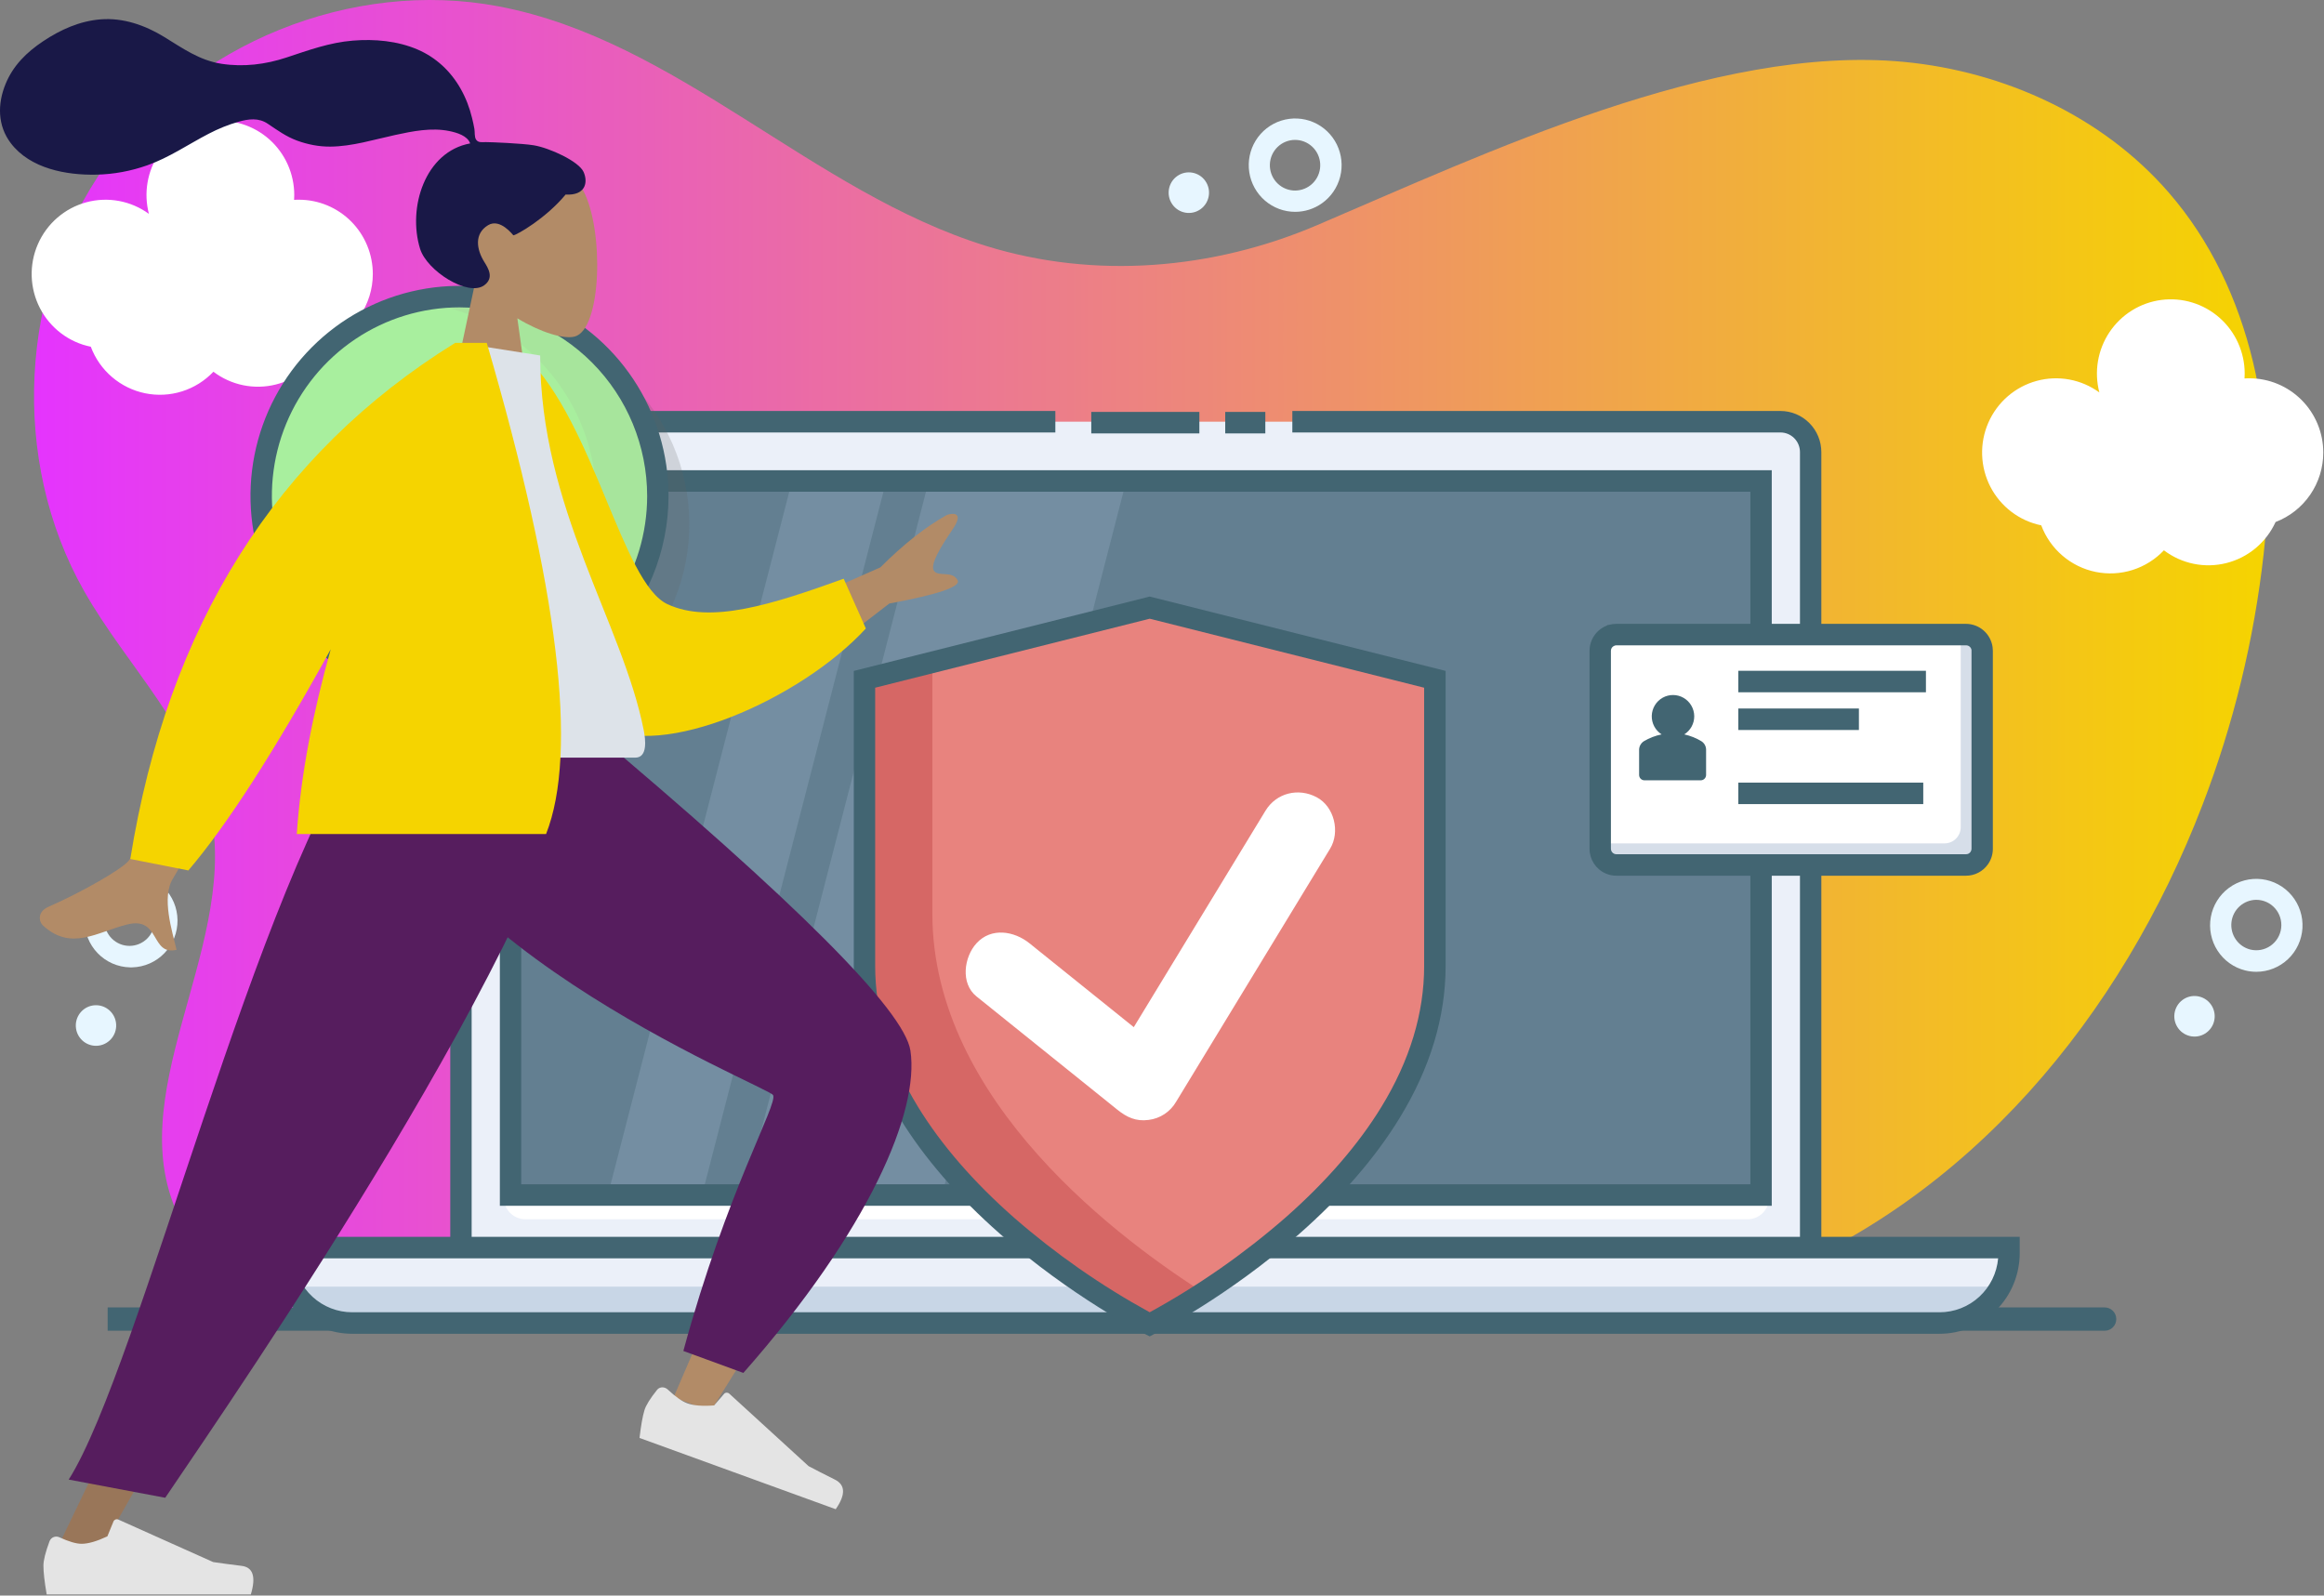 <svg width="702" height="482" viewBox="0 0 702 482" fill="none" xmlns="http://www.w3.org/2000/svg">
<rect x="0" y="0" width="702" height="482" fill="#808080" stroke="none"/>
<path d="M665.276 243.202C640.811 306.878 594.816 362.665 530.929 387.182C522.62 390.366 514.135 393.067 505.517 395.272C459.936 406.954 410.071 402.89 368.053 381.604C350.22 372.562 333.959 360.614 316.062 351.703C298.164 342.791 277.726 336.958 258.246 341.357C241.473 345.145 227.322 355.999 213.074 365.668C179.486 388.465 139.099 406.505 99.326 398.675C81.025 395.077 63.004 385.11 54.504 368.45C35.719 331.617 71.148 287.826 63.973 247.093C59.381 221.023 38.41 201.5 25.373 178.493C3.062 139.139 5.699 86.863 31.859 49.988C58.019 13.112 106.313 -6.449 150.591 1.917C204.586 12.122 245.408 58.056 297.911 74.31C330.746 84.466 366.395 81.436 397.755 68.06C448.423 46.443 518.032 13.29 575.051 18.691C605.372 21.564 635.111 35.091 655.124 58.191C680.423 87.35 688.007 128.75 683.787 167.2C680.891 193.228 674.669 218.773 665.276 243.202Z" fill="url(#paint0_linear_124_217)"/>
<path d="M681.553 293.567C680.428 293.565 679.308 293.429 678.216 293.161C674.76 292.307 671.762 290.16 669.83 287.158C667.897 284.156 667.176 280.526 667.816 277.008C668.452 273.49 670.406 270.35 673.269 268.229C676.133 266.108 679.696 265.167 683.227 265.596C686.758 266.025 689.993 267.794 692.27 270.54C694.552 273.286 695.699 276.803 695.489 280.373C695.274 283.942 693.713 287.295 691.124 289.748C688.534 292.199 685.111 293.566 681.553 293.567ZM681.553 271.825C679.701 271.833 677.92 272.52 676.536 273.757C675.153 274.995 674.27 276.697 674.05 278.544C673.834 280.392 674.292 282.256 675.347 283.786C676.396 285.316 677.968 286.406 679.766 286.852C680.805 287.103 681.887 287.13 682.942 286.931C683.991 286.732 684.987 286.312 685.865 285.698C686.742 285.083 687.485 284.289 688.034 283.367C688.583 282.445 688.938 281.416 689.062 280.348C689.191 279.281 689.089 278.197 688.771 277.171C688.454 276.145 687.921 275.198 687.21 274.392C686.5 273.587 685.633 272.942 684.654 272.5C683.679 272.058 682.624 271.828 681.553 271.825Z" fill="#E7F6FF"/>
<path d="M668.812 308.453C669.604 305.163 667.596 301.848 664.323 301.05C661.045 300.253 657.751 302.273 656.954 305.564C656.163 308.854 658.171 312.169 661.449 312.966C664.721 313.764 668.016 311.743 668.812 308.453Z" fill="#E7F6FF"/>
<path d="M39.272 292.23C35.575 292.149 32.059 290.605 29.487 287.934C26.916 285.263 25.496 281.679 25.536 277.962C25.577 274.245 27.074 270.694 29.703 268.08C32.332 265.466 35.881 263.999 39.579 263.999C43.277 263.999 46.826 265.466 49.455 268.08C52.084 270.694 53.581 274.245 53.621 277.962C53.662 281.679 52.242 285.263 49.67 287.934C47.099 290.605 43.583 292.149 39.886 292.23H39.272ZM39.272 270.494H38.954C36.958 270.538 35.059 271.371 33.669 272.814C32.28 274.256 31.513 276.192 31.535 278.199C31.556 280.207 32.365 282.125 33.785 283.536C35.205 284.949 37.121 285.74 39.119 285.74C41.116 285.74 43.032 284.949 44.452 283.536C45.872 282.125 46.681 280.207 46.702 278.199C46.724 276.192 45.957 274.256 44.568 272.814C43.179 271.371 41.28 270.538 39.283 270.494H39.272Z" fill="#E7F6FF"/>
<path d="M29.259 315.921C32.624 315.775 35.234 312.915 35.089 309.532C34.944 306.149 32.098 303.525 28.733 303.671C25.368 303.817 22.758 306.678 22.903 310.06C23.048 313.443 25.894 316.067 29.259 315.921Z" fill="#E7F6FF"/>
<path d="M391.241 63.992C387.89 63.994 384.649 62.791 382.103 60.6C379.558 58.409 377.878 55.374 377.366 52.044C376.854 48.715 377.545 45.312 379.313 42.45C381.081 39.589 383.81 37.458 387.006 36.444C390.201 35.429 393.653 35.599 396.735 36.921C399.817 38.244 402.327 40.632 403.809 43.653C405.291 46.674 405.649 50.129 404.817 53.392C403.984 56.656 402.018 59.511 399.272 61.443C396.918 63.099 394.115 63.988 391.241 63.992ZM391.198 42.261C389.237 42.259 387.351 43.018 385.934 44.379C384.515 45.74 383.675 47.599 383.587 49.569C383.498 51.538 384.17 53.465 385.46 54.949C386.751 56.432 388.562 57.358 390.515 57.533C392.468 57.708 394.413 57.118 395.944 55.887C397.475 54.656 398.475 52.879 398.734 50.925C398.994 48.971 398.494 46.992 397.337 45.4C396.181 43.808 394.458 42.726 392.527 42.38C392.089 42.301 391.644 42.262 391.198 42.261Z" fill="#E7F6FF"/>
<path d="M362.608 63.219C365.366 61.275 366.033 57.452 364.1 54.679C362.166 51.907 358.362 51.236 355.605 53.18C352.847 55.124 352.179 58.947 354.113 61.719C356.047 64.492 359.85 65.163 362.608 63.219Z" fill="#E7F6FF"/>
<path d="M701.781 136.714C701.781 130.764 699.429 125.058 695.247 120.851C691.059 116.644 685.386 114.28 679.465 114.28C678.969 114.28 678.48 114.28 677.995 114.329C678.027 113.842 678.044 113.35 678.044 112.852C678.044 109.663 677.365 106.512 676.057 103.607C674.749 100.702 672.844 98.111 670.459 96.006C668.075 93.901 665.276 92.33 662.24 91.4C659.209 90.469 656.012 90.199 652.869 90.607C649.72 91.016 646.7 92.094 643.998 93.77C641.301 95.445 638.987 97.68 637.216 100.324C635.445 102.969 634.255 105.963 633.722 109.106C633.195 112.25 633.335 115.471 634.142 118.555C631.445 116.589 628.345 115.254 625.067 114.65C621.789 114.046 618.419 114.187 615.206 115.063C611.987 115.939 609.01 117.527 606.48 119.712C603.956 121.897 601.948 124.622 600.608 127.689C599.268 130.755 598.627 134.084 598.735 137.431C598.842 140.779 599.693 144.06 601.221 147.034C602.756 150.008 604.93 152.599 607.589 154.618C610.248 156.636 613.322 158.031 616.589 158.699C617.924 162.253 620.131 165.408 623.011 167.869C625.885 170.331 629.335 172.017 633.039 172.771C636.742 173.525 640.574 173.321 644.181 172.179C647.782 171.037 651.038 168.994 653.644 166.242C656.308 168.263 659.387 169.658 662.66 170.324C665.932 170.989 669.307 170.909 672.542 170.089C675.783 169.269 678.792 167.729 681.359 165.584C683.927 163.438 685.978 160.742 687.372 157.692C691.608 156.078 695.252 153.207 697.825 149.46C700.403 145.713 701.781 141.268 701.781 136.714Z" fill="white"/>
<path d="M112.616 82.789C112.619 79.841 112.044 76.922 110.924 74.198C109.804 71.474 108.161 68.999 106.089 66.913C104.017 64.828 101.556 63.173 98.848 62.044C96.14 60.915 93.236 60.334 90.304 60.333C89.809 60.333 89.319 60.333 88.835 60.382C88.867 59.895 88.883 59.403 88.883 58.905C88.883 55.716 88.206 52.564 86.898 49.659C85.591 46.755 83.682 44.163 81.3 42.058C78.917 39.953 76.116 38.383 73.082 37.452C70.048 36.522 66.852 36.251 63.707 36.66C60.561 37.069 57.538 38.147 54.839 39.822C52.141 41.498 49.828 43.732 48.057 46.377C46.285 49.022 45.094 52.015 44.564 55.159C44.034 58.302 44.176 61.524 44.982 64.608C42.285 62.642 39.184 61.307 35.907 60.703C32.63 60.098 29.26 60.239 26.044 61.116C22.828 61.992 19.848 63.58 17.323 65.765C14.797 67.95 12.791 70.675 11.45 73.742C10.109 76.807 9.469 80.137 9.575 83.484C9.681 86.832 10.532 90.113 12.064 93.087C13.597 96.061 15.772 98.652 18.431 100.671C21.09 102.689 24.164 104.083 27.429 104.752C28.763 108.302 30.972 111.455 33.848 113.914C36.724 116.372 40.174 118.058 43.875 118.811C47.575 119.565 51.406 119.362 55.007 118.222C58.609 117.083 61.864 115.043 64.467 112.295C67.131 114.316 70.212 115.71 73.483 116.377C76.754 117.042 80.133 116.962 83.369 116.142C86.605 115.321 89.617 113.782 92.183 111.637C94.749 109.491 96.803 106.794 98.195 103.745C102.43 102.134 106.076 99.267 108.652 95.524C111.228 91.781 112.61 87.339 112.616 82.789Z" fill="white"/>
<path d="M523.172 401.998H202.093V394.963H523.172C524.1 394.963 524.99 395.334 525.646 395.993C526.302 396.653 526.671 397.548 526.671 398.481C526.671 399.413 526.302 400.308 525.646 400.967C524.99 401.627 524.1 401.998 523.172 401.998Z" fill="#426572"/>
<path d="M187.732 401.998H168.102C167.174 401.998 166.284 401.627 165.628 400.967C164.972 400.308 164.603 399.413 164.603 398.481C164.603 397.548 164.972 396.653 165.628 395.993C166.284 395.334 167.174 394.963 168.102 394.963H187.732C188.66 394.963 189.55 395.334 190.206 395.993C190.862 396.653 191.231 397.548 191.231 398.481C191.231 399.413 190.862 400.308 190.206 400.967C189.55 401.627 188.66 401.998 187.732 401.998Z" fill="#426572"/>
<path d="M155.361 401.998H149.106C148.179 401.998 147.289 401.627 146.633 400.967C145.976 400.308 145.608 399.413 145.608 398.481C145.608 397.548 145.976 396.653 146.633 395.993C147.289 395.334 148.179 394.963 149.106 394.963H155.361C156.289 394.963 157.179 395.334 157.835 395.993C158.491 396.653 158.86 397.548 158.86 398.481C158.86 399.413 158.491 400.308 157.835 400.967C157.179 401.627 156.289 401.998 155.361 401.998Z" fill="#426572"/>
<path d="M635.757 401.998H537.07V394.963H635.757C636.683 394.963 637.576 395.334 638.233 395.993C638.89 396.653 639.256 397.548 639.256 398.481C639.256 399.413 638.89 400.308 638.233 400.967C637.576 401.627 636.683 401.998 635.757 401.998Z" fill="#426572"/>
<path d="M131.212 401.998H32.52V394.963H131.212C132.14 394.963 133.03 395.334 133.687 395.993C134.343 396.653 134.711 397.548 134.711 398.481C134.711 399.413 134.343 400.308 133.687 400.967C133.03 401.627 132.14 401.998 131.212 401.998Z" fill="#426572"/>
<path d="M146.43 127.397H539.762C540.706 127.397 541.641 127.584 542.514 127.947C543.386 128.31 544.179 128.842 544.847 129.514C545.515 130.185 546.044 130.982 546.406 131.859C546.767 132.736 546.953 133.676 546.953 134.626V385.429H139.239V134.626C139.239 133.676 139.425 132.736 139.786 131.859C140.148 130.982 140.678 130.185 141.345 129.514C142.013 128.842 142.806 128.31 143.679 127.947C144.551 127.584 145.486 127.397 146.43 127.397Z" fill="#EBF0F9"/>
<path d="M532.771 145.301H155.028V362.226H532.771V145.301Z" fill="#637F91"/>
<path d="M152.206 361.821H534.379C534.379 363.543 533.698 365.195 532.487 366.412C531.276 367.63 529.633 368.314 527.919 368.314H158.665C156.952 368.314 155.309 367.63 154.098 366.412C152.886 365.195 152.206 363.543 152.206 361.821Z" fill="white"/>
<g opacity="0.5">
<path opacity="0.5" d="M267.902 144.491L211.427 363.451H182.984L239.46 144.491H267.902Z" fill="#A7BCD5"/>
<path opacity="0.5" d="M340.401 144.491L283.92 363.451H224.279L280.755 144.491H340.401Z" fill="#A7BCD5"/>
</g>
<path d="M550.166 388.676H136.009V151.995C136.018 144.613 138.939 137.535 144.132 132.315C149.324 127.095 156.365 124.159 163.709 124.15H318.785V130.643H163.709C158.078 130.65 152.679 132.902 148.697 136.905C144.716 140.907 142.475 146.335 142.468 151.995V382.183H543.707V136.558C543.706 134.989 543.085 133.486 541.982 132.377C540.879 131.268 539.384 130.645 537.824 130.643H390.37V124.15H537.824C541.094 124.16 544.228 125.471 546.541 127.795C548.853 130.12 550.156 133.27 550.166 136.558V388.676Z" fill="#426572"/>
<path d="M87.817 377.686H609.285V379.375C609.285 384.971 607.072 390.339 603.137 394.296C599.197 398.254 593.858 400.477 588.292 400.477H108.81C103.242 400.477 97.903 398.254 93.966 394.296C90.029 390.339 87.817 384.971 87.817 379.375V377.686Z" fill="#EBF0F9"/>
<path opacity="0.5" d="M606.62 388.687C605.474 391.681 603.45 394.256 600.818 396.072C598.186 397.888 595.069 398.86 591.877 398.859H101.99C98.799 398.86 95.681 397.888 93.049 396.072C90.417 394.256 88.394 391.681 87.247 388.687H606.62Z" fill="#A7BCD5"/>
<path d="M585.865 402.923H106.383C99.961 402.915 93.804 400.348 89.264 395.783C84.723 391.218 82.168 385.029 82.161 378.573V373.639H610.087V378.573C610.081 385.029 607.525 391.218 602.987 395.783C598.444 400.348 592.286 402.915 585.865 402.923ZM88.69 380.126C89.078 384.576 91.111 388.717 94.387 391.734C97.663 394.752 101.946 396.425 106.389 396.424H585.87C590.316 396.425 594.595 394.752 597.873 391.734C601.146 388.717 603.181 384.576 603.568 380.126H88.69Z" fill="#426572"/>
<path d="M535.187 364.256H150.99V142.055H535.187V364.256ZM157.444 357.763H528.728V148.548H157.45L157.444 357.763Z" fill="#426572"/>
<path d="M599.569 197.399V257.228C599.564 258.516 599.047 259.75 598.142 260.661C597.233 261.573 596.006 262.089 594.724 262.097H489.041C488.363 262.098 487.691 261.955 487.071 261.675C486.211 261.294 485.48 260.669 484.967 259.878C484.454 259.086 484.18 258.161 484.181 257.217V197.399C484.179 196.412 484.476 195.447 485.031 194.634C485.587 193.82 486.375 193.195 487.292 192.843C487.845 192.627 488.433 192.516 489.025 192.518H594.692C595.866 192.521 596.996 192.948 597.879 193.72C598.761 194.492 599.337 195.557 599.504 196.722C599.542 196.946 599.564 197.172 599.569 197.399Z" fill="white"/>
<path d="M598.761 195.769V255.598C598.756 256.887 598.239 258.121 597.335 259.032C596.425 259.944 595.198 260.459 593.917 260.468H488.234C487.555 260.47 486.883 260.326 486.264 260.046C485.404 259.665 484.673 259.04 484.159 258.249C483.646 257.457 483.373 256.532 483.373 255.587V254.776H587.425C588.707 254.767 589.934 254.251 590.843 253.34C591.748 252.429 592.265 251.195 592.27 249.906V190.889H593.885C595.058 190.892 596.188 191.319 597.071 192.091C597.954 192.863 598.53 193.928 598.697 195.093C598.735 195.316 598.756 195.543 598.761 195.769Z" fill="#D6DEE9"/>
<path d="M593.901 264.543H488.234C487.098 264.545 485.975 264.303 484.94 263.834C483.511 263.196 482.298 262.155 481.446 260.837C480.595 259.519 480.142 257.982 480.144 256.41V196.587C480.152 194.979 480.631 193.409 481.521 192.073C482.411 190.738 483.674 189.695 485.149 189.076L485.688 188.784H485.946C486.682 188.567 487.445 188.457 488.212 188.46H593.879C595.828 188.467 597.706 189.177 599.181 190.461C600.651 191.745 601.609 193.518 601.889 195.456C601.943 195.83 601.97 196.208 601.97 196.587V256.416C601.975 258.106 601.447 259.754 600.468 261.129C599.72 262.18 598.735 263.038 597.593 263.632C596.452 264.226 595.187 264.538 593.901 264.543ZM487.265 195.283C487.06 195.433 486.893 195.63 486.778 195.858C486.663 196.085 486.603 196.337 486.603 196.592V256.416C486.602 256.733 486.694 257.043 486.868 257.309C487.04 257.574 487.288 257.783 487.577 257.909C487.783 258.003 488.008 258.05 488.234 258.05H593.901C594.165 258.049 594.418 257.985 594.649 257.864C594.881 257.742 595.08 257.567 595.225 257.352C595.424 257.077 595.526 256.748 595.526 256.41V196.587C595.532 196.518 595.532 196.449 595.526 196.381C595.478 195.986 595.284 195.624 594.988 195.361C594.692 195.097 594.31 194.95 593.912 194.947H488.234C488.083 194.947 487.932 194.968 487.787 195.012L487.265 195.283Z" fill="#426572"/>
<path d="M513.924 223.912C512.323 222.948 510.578 222.252 508.757 221.85C509.686 221.268 510.451 220.456 510.979 219.491C511.507 218.527 511.78 217.442 511.771 216.342C511.76 215.224 511.46 214.128 510.901 213.162C510.341 212.195 509.542 211.392 508.581 210.83C507.619 210.268 506.529 209.967 505.417 209.956C504.305 209.945 503.209 210.225 502.237 210.768C501.265 211.311 500.45 212.1 499.873 213.055C499.295 214.01 498.974 215.099 498.941 216.217C498.909 217.335 499.166 218.441 499.687 219.429C500.208 220.416 500.977 221.251 501.915 221.85C500.017 222.232 498.197 222.934 496.533 223.928C496.123 224.196 495.783 224.556 495.537 224.979C495.291 225.403 495.147 225.879 495.117 226.368V234.101C495.117 234.531 495.287 234.944 495.59 235.248C495.893 235.553 496.303 235.724 496.732 235.724H513.736C514.164 235.724 514.574 235.553 514.877 235.248C515.18 234.944 515.351 234.531 515.351 234.101V226.357C515.328 225.864 515.186 225.383 514.938 224.957C514.69 224.531 514.341 224.172 513.924 223.912Z" fill="#426572"/>
<path d="M581.757 202.636H525.077V209.129H581.757V202.636Z" fill="#426572"/>
<path d="M561.513 214.031H525.077V220.524H561.513V214.031Z" fill="#426572"/>
<path d="M580.95 236.416H525.077V242.91H580.95V236.416Z" fill="#426572"/>
<path d="M349.008 400.082C349.008 400.082 435.164 356.794 435.164 291.825V205.212L349.008 183.568L262.852 205.212V291.82C262.852 356.778 349.008 400.082 349.008 400.082Z" fill="#E8837E"/>
<path d="M366.089 392.106C360.553 395.776 354.834 399.161 348.955 402.246C348.955 402.246 262.8 358.958 262.8 293.983V207.376L281.639 202.641V276.062C281.639 332.661 338.556 374.98 366.089 392.106Z" fill="#D66765"/>
<path d="M347.286 403.707L345.843 402.982C344.95 402.533 323.682 391.754 302.082 372.751C289.33 361.534 279.157 349.792 271.841 337.839C262.589 322.726 257.9 307.246 257.9 291.846V202.679L347.286 180.213L348.071 180.407L436.671 202.673V291.819C436.671 307.246 431.983 322.726 422.73 337.812C415.415 349.765 405.241 361.507 392.49 372.724C370.889 391.727 349.622 402.484 348.728 402.955L347.286 403.707ZM264.359 207.749V291.819C264.359 306.023 268.725 320.362 277.343 334.436C284.34 345.831 294.072 357.08 306.334 367.865C318.922 378.837 332.652 388.411 347.286 396.418C361.96 388.386 375.726 378.781 388.345 367.773C400.58 356.994 410.312 345.761 417.266 334.398C425.879 320.329 430.185 306.028 430.185 291.846V207.749L347.286 186.906L264.359 207.749Z" fill="#426572"/>
<path d="M294.952 300.996L332.179 330.935L337.465 335.188C340.382 337.536 343.149 338.829 346.96 338.315C348.657 338.109 350.283 337.514 351.715 336.576C353.147 335.638 354.345 334.382 355.217 332.904L395.964 265.933L401.777 256.383C404.867 251.307 403.048 243.661 397.724 240.837C392.218 237.91 385.554 239.495 382.26 244.911L341.512 311.877L335.699 321.428L353.462 319.128L316.246 289.2L310.96 284.947C306.352 281.241 299.414 280.077 294.973 284.947C291.205 289.07 290.043 297.051 294.973 301.018L294.952 300.996Z" fill="white"/>
<path opacity="0.2" d="M201.189 186.679C204.951 179.58 207.261 171.796 207.982 163.786C208.703 155.775 207.82 147.701 205.387 140.038C202.953 132.376 199.017 125.282 193.811 119.173C188.606 113.066 182.236 108.067 175.077 104.474C167.919 100.881 160.117 98.765 152.132 98.252C144.147 97.739 136.141 98.839 128.586 101.487C121.03 104.135 114.08 108.277 108.143 113.669C102.206 119.062 97.403 125.595 94.019 132.883C89.346 141.706 86.929 151.559 86.988 161.554C87.047 171.549 89.579 181.373 94.356 190.139C99.133 198.906 106.005 206.339 114.353 211.77C122.7 217.201 132.261 220.459 142.173 221.25C140.443 221.661 138.687 221.994 136.904 222.251C146.287 223.61 155.857 222.713 164.828 219.631C173.799 216.55 181.914 211.372 188.508 204.524C193.783 199.404 198.081 193.356 201.189 186.679Z" fill="#606060"/>
<path d="M140.235 207.187C173.322 207.187 200.145 180.224 200.145 146.963C200.145 113.702 173.322 86.739 140.235 86.739C107.148 86.739 80.326 113.702 80.326 146.963C80.326 180.224 107.148 207.187 140.235 207.187Z" fill="#A8EF9E"/>
<path d="M197.285 151.264C197.284 159.898 195.435 168.432 191.865 176.285C188.295 184.139 183.087 191.129 176.594 196.782C170.101 202.434 162.474 206.617 154.232 209.047C145.99 211.477 137.324 212.097 128.823 210.866C143.078 208.794 156.114 201.629 165.543 190.682C174.971 179.735 180.161 165.741 180.161 151.261C180.161 136.782 174.971 122.787 165.543 111.84C156.114 100.893 143.078 93.728 128.823 91.657C137.325 90.424 145.992 91.043 154.235 93.473C162.479 95.903 170.106 100.087 176.6 105.741C183.093 111.394 188.302 118.385 191.872 126.239C195.442 134.094 197.29 142.628 197.291 151.264H197.285Z" fill="#A7E59C"/>
<path d="M138.809 213.295C126.321 213.297 114.112 209.575 103.729 202.601C93.344 195.627 85.251 185.714 80.472 174.116C75.692 162.518 74.441 149.756 76.877 137.444C79.313 125.131 85.327 113.821 94.157 104.944C102.988 96.068 114.238 90.022 126.487 87.573C138.735 85.125 151.431 86.382 162.968 91.187C174.506 95.991 184.367 104.127 191.304 114.566C198.242 125.004 201.944 137.276 201.943 149.83C201.923 166.656 195.265 182.787 183.429 194.685C171.593 206.583 155.547 213.275 138.809 213.295ZM138.809 92.853C127.598 92.852 116.639 96.193 107.318 102.453C97.996 108.713 90.731 117.611 86.439 128.022C82.149 138.433 81.025 149.89 83.212 160.943C85.398 171.996 90.796 182.148 98.723 190.118C106.649 198.086 116.749 203.513 127.744 205.713C138.739 207.912 150.135 206.783 160.493 202.471C170.85 198.159 179.703 190.856 185.931 181.485C192.159 172.116 195.484 161.1 195.484 149.83C195.468 134.725 189.492 120.242 178.867 109.56C168.242 98.879 153.835 92.87 138.809 92.853Z" fill="#426572"/>
<path d="M382.21 124.437H370.099V130.93H382.21V124.437Z" fill="#426572"/>
<path d="M362.287 124.437H329.636V130.93H362.287V124.437Z" fill="#426572"/>
<path d="M162.358 182.75C144.778 185.256 123.107 178.773 123.107 178.773L112.423 180.911C111.954 181.001 111.471 180.984 111.01 180.861C110.549 180.738 110.122 180.513 109.759 180.201C109.398 179.888 109.11 179.498 108.918 179.059C108.727 178.62 108.637 178.143 108.655 177.664C108.871 169.983 108.675 162.295 108.068 154.635C108.014 154.081 108.106 153.523 108.333 153.017C108.562 152.51 108.918 152.072 109.367 151.747C109.816 151.422 110.342 151.222 110.892 151.165C111.442 151.109 111.998 151.199 112.503 151.426C114.911 152.62 117.549 153.27 120.233 153.331C126.719 153.277 132.382 148.277 135.278 142.341C138.174 136.405 138.83 132.558 139.438 125.957C139.702 123.073 140.122 119.875 142.302 118.024C146.07 114.816 152.271 118.566 153.493 123.408C154.715 128.251 152.745 130.405 151.081 135.112C150.005 138.186 150.242 138.359 149.37 141.524C149.258 141.781 149.204 142.059 149.209 142.339C149.215 142.619 149.28 142.895 149.402 143.147C149.558 143.323 149.748 143.465 149.961 143.564C150.174 143.663 150.405 143.716 150.64 143.721C154.16 144.176 156.469 145.496 159.995 145.885C161.615 146.062 163.155 146.688 164.441 147.694C165.727 148.701 166.709 150.047 167.278 151.583V178.146C167.283 178.779 167.158 179.407 166.909 179.99C166.661 180.572 166.295 181.096 165.834 181.529C165.374 181.962 164.829 182.294 164.235 182.504C163.64 182.714 163.008 182.798 162.38 182.75H162.358Z" fill="#85D175"/>
<path fill-rule="evenodd" clip-rule="evenodd" d="M143.51 85.439C138.473 79.494 135.063 72.209 135.633 64.046C137.274 40.526 169.844 45.7 176.18 57.571C182.515 69.442 181.762 99.554 173.574 101.675C170.309 102.521 163.353 100.449 156.273 96.159L160.717 127.763H134.477L143.51 85.439Z" fill="#B28B67"/>
<path fill-rule="evenodd" clip-rule="evenodd" d="M161.224 43.889C157.766 43.319 148.454 42.927 146.737 42.927C145.64 42.927 144.45 43.179 143.8 42.166C143.268 41.337 143.463 39.934 143.304 38.971C143.12 37.853 142.858 36.75 142.593 35.649C141.839 32.516 140.698 29.535 139.103 26.737C136.109 21.487 131.723 17.374 126.187 14.981C120.072 12.339 113.153 11.734 106.577 12.27C99.538 12.843 93.168 15.179 86.522 17.377C80.19 19.471 73.558 20.296 66.935 19.273C60.262 18.242 55.22 14.607 49.591 11.156C43.829 7.624 37.244 5.313 30.433 5.844C24.074 6.34 18.214 8.979 12.956 12.505C8.037 15.803 3.978 19.772 1.686 25.358C-0.779 31.366 -0.777 37.961 3.277 43.271C9.153 50.968 20.062 52.959 29.138 52.761C34.387 52.647 39.543 51.683 44.499 49.931C51.109 47.594 56.821 43.633 63.004 40.419C65.906 38.911 68.906 37.672 72.05 36.78C75.101 35.914 78.106 35.517 80.868 37.37C83.791 39.33 86.409 41.255 89.752 42.482C92.96 43.659 96.357 44.317 99.773 44.291C106.422 44.239 112.975 42.157 119.432 40.762C124.697 39.625 130.331 38.492 135.699 39.585C137.939 40.041 141.211 40.983 142.02 43.323C128.403 45.804 123.055 62.732 126.894 75.159C128.966 81.866 141.42 89.707 146.262 86.181C149.33 83.947 147.467 81.014 146.262 79.078C143.954 75.371 143.164 70.609 147.435 68.027C151.119 65.801 154.993 71.088 155.066 71.082C156.079 71.002 164.828 66.028 170.856 58.769C176.803 59.123 177.706 55.181 176.286 51.958C174.866 48.734 166.002 44.677 161.224 43.889Z" fill="#191847"/>
<path fill-rule="evenodd" clip-rule="evenodd" d="M113.315 218.984C115.287 246.031 242.285 325.662 243.026 327.896C243.355 328.889 230.179 360.278 203.496 422.064L214.598 426.401C255.524 360.965 274.936 324.761 272.834 317.789C269.825 307.806 236.979 274.967 174.298 219.272L113.315 218.984Z" fill="#B28B67"/>
<path fill-rule="evenodd" clip-rule="evenodd" d="M206.418 408.11L224.543 414.743C262.762 371.394 277.743 335.627 275.012 317.403C273.19 305.254 240.458 272.47 176.815 219.05L112.015 219.05C114.226 281.688 231.938 328.134 233.513 330.803C235.087 333.473 219.593 359.615 206.418 408.11Z" fill="#561D5E"/>
<path fill-rule="evenodd" clip-rule="evenodd" d="M198.494 419.844C196.398 422.453 195.121 424.51 194.664 426.017C194.107 427.85 193.612 430.639 193.176 434.385C195.374 435.184 215.128 442.36 252.439 455.916C255.473 451.55 255.391 448.569 252.192 446.97C248.993 445.372 246.344 444.016 244.246 442.903L220.305 421.017C219.845 420.596 219.154 420.601 218.762 421.028C218.755 421.035 218.748 421.042 218.742 421.05L215.711 424.561C212.218 424.831 209.512 424.618 207.592 423.92C206.031 423.353 204.062 421.961 201.682 419.743L201.682 419.743C200.769 418.892 199.386 418.887 198.593 419.731C198.559 419.768 198.526 419.806 198.494 419.844Z" fill="#E4E4E4"/>
<path fill-rule="evenodd" clip-rule="evenodd" d="M127.917 218.985L71.343 355.516L15.739 470.942H28.858L172.386 218.985H127.917Z" fill="#997659"/>
<path fill-rule="evenodd" clip-rule="evenodd" d="M14.954 465.613C13.731 468.895 13.12 471.351 13.12 472.981C13.12 474.963 13.448 477.855 14.105 481.657C16.392 481.657 36.947 481.657 75.77 481.657C77.372 476.332 76.447 473.457 72.995 473.032C69.542 472.607 66.674 472.224 64.391 471.882L35.729 459.037C35.178 458.79 34.531 459.039 34.286 459.594C34.281 459.603 34.277 459.613 34.273 459.622L32.431 464.115C29.235 465.614 26.638 466.363 24.64 466.363C23.016 466.363 20.774 465.704 17.913 464.386L17.913 464.386C16.816 463.88 15.518 464.365 15.014 465.468C14.993 465.516 14.973 465.564 14.954 465.613Z" fill="#E4E4E4"/>
<path fill-rule="evenodd" clip-rule="evenodd" d="M20.76 446.964L49.91 452.459C72.449 419.149 166.774 282.567 177.116 218.985H112.222C77.685 264.948 42.244 413.103 20.76 446.964Z" fill="#561D5E"/>
<path fill-rule="evenodd" clip-rule="evenodd" d="M226.315 188.888L265.931 171.399C272.871 164.447 279.572 159.164 286.035 155.548C287.968 154.93 291.269 154.743 287.747 159.915C284.224 165.087 280.75 170.686 282.158 172.499C283.565 174.312 287.643 172.311 289.253 175.259C290.327 177.224 283.454 179.575 268.635 182.311L238.965 205.178L226.315 188.888ZM66.154 193.705L88.558 198.173C66.027 240.383 53.944 262.753 52.309 265.286C48.631 270.984 52.063 281.428 53.331 286.927C45.377 288.789 48.514 276.754 38.449 279.267C29.261 281.56 21.472 287.446 12.905 279.508C11.852 278.532 11.081 275.482 14.672 273.917C23.618 270.02 36.836 262.721 38.979 259.887C41.902 256.023 50.96 233.962 66.154 193.705Z" fill="#B28B67"/>
<path fill-rule="evenodd" clip-rule="evenodd" d="M149.45 109.443L158.904 107.813C179.496 127.893 187.899 176.134 201.622 182.519C214.596 188.556 232.989 182.714 254.851 174.826L261.546 189.863C241.682 211.466 199.365 229.717 182.212 219.298C154.787 202.64 148.456 143.142 149.45 109.443Z" fill="#F5D400"/>
<path fill-rule="evenodd" clip-rule="evenodd" d="M108.238 228.874C146.145 228.874 174.029 228.874 191.889 228.874C195.711 228.874 194.991 223.326 194.438 220.526C188.061 188.214 163.167 153.382 163.167 107.386L139.038 103.583C119.081 135.849 112.179 175.575 108.238 228.874Z" fill="#DDE3E9"/>
<path fill-rule="evenodd" clip-rule="evenodd" d="M99.894 196.159C82.842 227.08 68.508 249.342 56.893 262.945L39.359 259.492C50.654 189.078 83.361 137.108 137.482 103.583H141.837L147.035 103.583C168.697 177.809 174.668 227.266 164.95 251.954H89.651C90.843 233.89 94.662 214.786 99.894 196.159H99.894Z" fill="#F5D400"/>
<defs>
<linearGradient id="paint0_linear_124_217" x1="10.275" y1="200.851" x2="684.88" y2="200.851" gradientUnits="userSpaceOnUse">
<stop stop-color="#E534FE"/>
<stop offset="1" stop-color="#F5D400"/>
</linearGradient>
</defs>
</svg>
